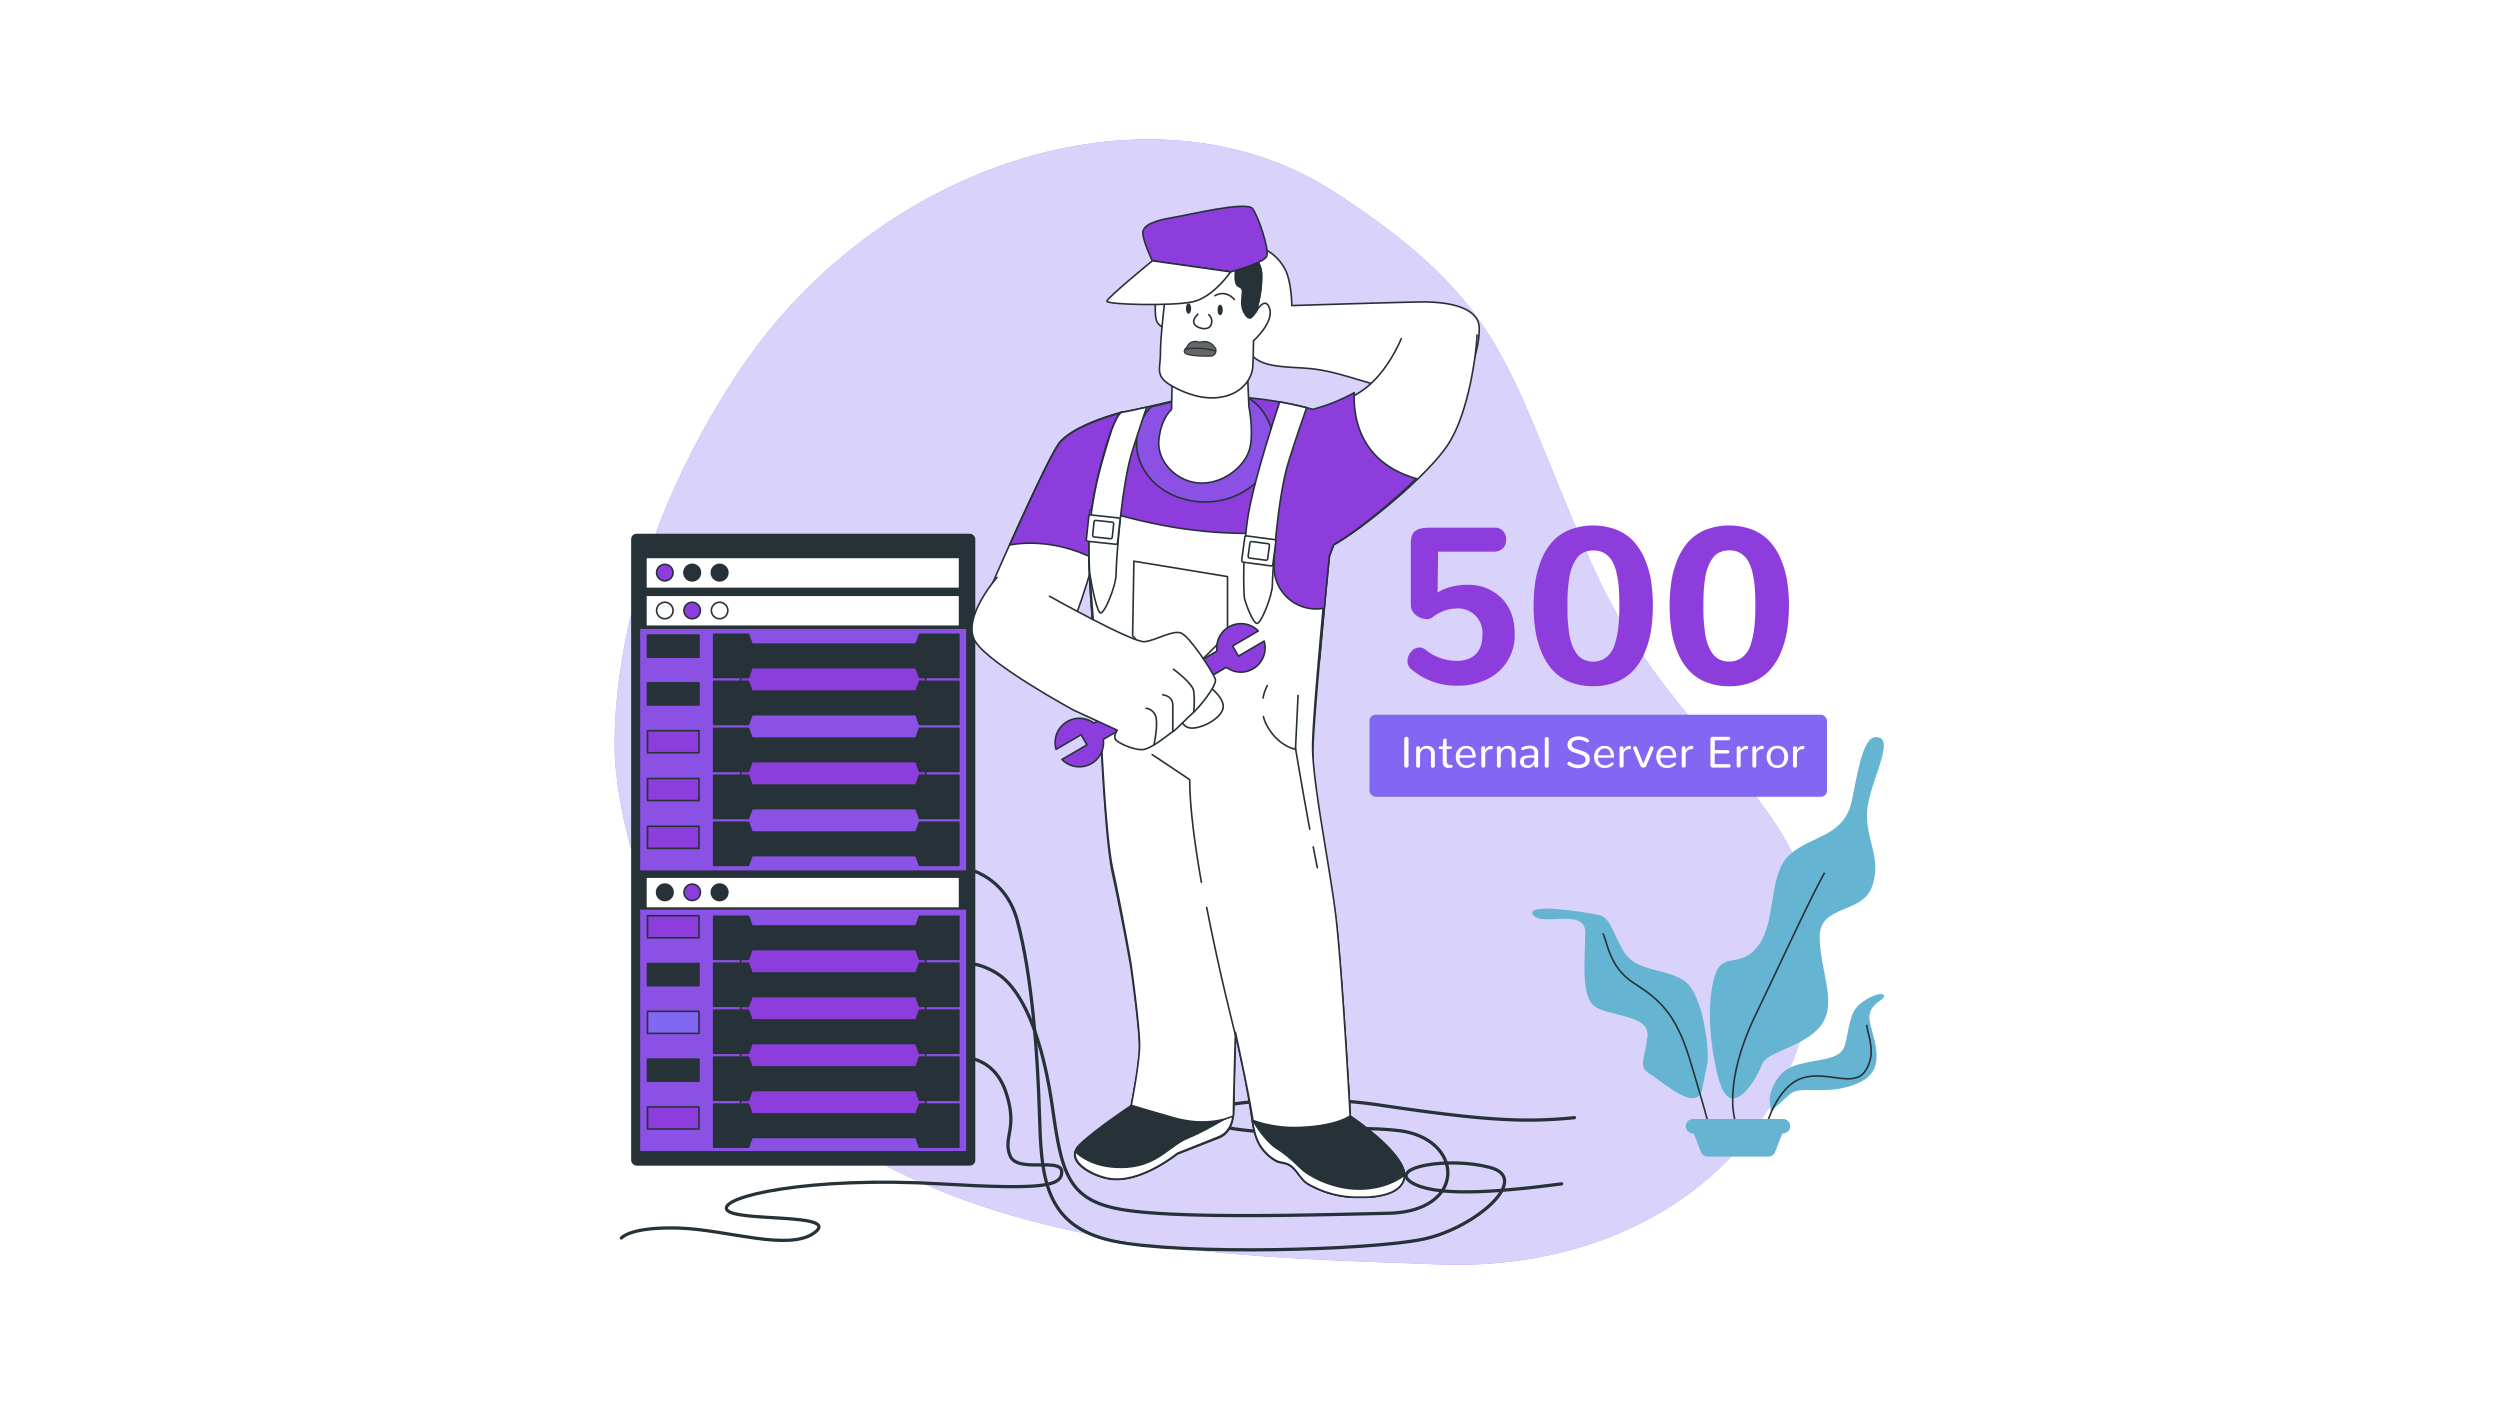 <svg xmlns="http://www.w3.org/2000/svg" xmlns:xlink="http://www.w3.org/1999/xlink" width="1920" height="1080" viewBox="0 0 1920 1080">
  <defs>
    <style>
      .cls-1 {
        clip-path: url(#clip-_500);
      }

      .cls-13, .cls-2 {
        fill: #8167f2;
      }

      .cls-12, .cls-3, .cls-6 {
        fill: #fff;
      }

      .cls-3 {
        opacity: 0.7;
      }

      .cls-4 {
        fill: #64b4d2;
      }

      .cls-15, .cls-18, .cls-5, .cls-8 {
        fill: none;
      }

      .cls-11, .cls-12, .cls-13, .cls-14, .cls-15, .cls-17, .cls-18, .cls-5, .cls-8, .cls-9 {
        stroke: #263238;
      }

      .cls-5 {
        stroke-miterlimit: 10;
      }

      .cls-11, .cls-12, .cls-13, .cls-14, .cls-15, .cls-5, .cls-9 {
        stroke-width: 1.257px;
      }

      .cls-11, .cls-7 {
        fill: #8d3ddc;
      }

      .cls-11, .cls-12, .cls-13, .cls-14, .cls-15, .cls-17, .cls-18, .cls-8, .cls-9 {
        stroke-linecap: round;
        stroke-linejoin: round;
      }

      .cls-8 {
        stroke-width: 2.513px;
      }

      .cls-16, .cls-9 {
        fill: #263238;
      }

      .cls-10, .cls-14 {
        fill: #8a51e4;
      }

      .cls-17 {
        fill: #666;
        stroke-width: 0.923px;
      }

      .cls-18 {
        stroke-width: 1.073px;
      }
    </style>
    <clipPath id="clip-_500">
      <rect width="1920" height="1080"/>
    </clipPath>
  </defs>
  <g id="_500" data-name="500" class="cls-1">
    <rect class="cls-6" width="1920" height="1080"/>
    <g id="_500_Internal_Server_Error-bro" data-name="500 Internal Server Error-bro" transform="translate(433.331 55.289)">
      <g id="background-simple--inject-2" transform="translate(38.669 51.711)">
        <path id="Path_2317" data-name="Path 2317" class="cls-2" d="M39.159,530.315s8.063,165.359,147.6,271.482S517.241,910,671.883,915.79s271.848-85.572,287.531-218.742S856.43,528.564,789.886,379.5s-61.56-198.812-198.7-287.554S243.2,66.673,134.656,229.127,39.159,530.315,39.159,530.315Z" transform="translate(-38.669 -51.711)"/>
        <path id="Path_2318" data-name="Path 2318" class="cls-3" d="M39.159,530.315s8.063,165.359,147.6,271.482S517.241,910,671.883,915.79s271.848-85.572,287.531-218.742S856.43,528.564,789.886,379.5s-61.56-198.812-198.7-287.554S243.2,66.673,134.656,229.127,39.159,530.315,39.159,530.315Z" transform="translate(-38.669 -51.711)"/>
      </g>
      <g id="Plants--inject-2" transform="translate(743.504 510.786)">
        <path id="Path_2319" data-name="Path 2319" class="cls-4" d="M422.973,512.053s-7.641-32.472-1.91-61.147,19.1-9.551,34.4-28.674,7.641-55.416,24.832-70.72,42.045-13.371,47.776-42.045,9.573-51.686,21.034-47.776-9.551,38.2-9.551,59.259,11.461,34.382,3.82,55.416-40.135,13.371-40.135,38.2,13.371,49.686,1.91,66.9-42.045,21.011-45.866,30.562S445.8,538.8,436.344,538.8,422.973,512.053,422.973,512.053Z" transform="translate(-282.568 -261.257)"/>
        <path id="Path_2320" data-name="Path 2320" class="cls-4" d="M492.521,439.248c1.91-5.73-1.91-55.416-19.1-64.967s-36.315-5.73-45.866-22.944-9.573-24.832-19.124-26.742-55.416-9.573-49.686,0,40.135-5.753,40.135,13.371-3.82,49.686,7.641,57.327,42.045,5.73,40.135,22.944-7.641,22.922,1.91,28.674,36.315,30.562,40.135,11.461Z" transform="translate(-358.25 -188.137)"/>
        <path id="Path_2321" data-name="Path 2321" class="cls-5" d="M428.321,496.748s-8.989-27.843,15.573-79.035S486.187,327.578,497.31,307.6" transform="translate(-272.859 -203.457)"/>
        <path id="Path_2322" data-name="Path 2322" class="cls-5" d="M463.6,475.293s-3.326-13.371-14.472-50.09-24.472-46.742-43.394-58.989-20.023-32.27-23.371-37.843" transform="translate(-328.18 -177.552)"/>
        <path id="Path_2323" data-name="Path 2323" class="cls-4" d="M439.31,429.426s2.247-20.023,20.045-25.6S493.85,400.5,497.2,388.257s3.326-24.495,11.124-31.169,17.8-10.023,18.922-6.742-11.236,5.573-11.236,16.7,16.7,38.944-7.775,50.068-44.517,1.124-53.416,8.989-14.472,13.348-14.472,13.348Z" transform="translate(-257.151 -151.73)"/>
        <path id="Path_2324" data-name="Path 2324" class="cls-5" d="M438.32,436.367s7.8-28.944,26.719-35.618,39.978,7.8,48.967-5.573,2.247-26.7,1.1-35.6" transform="translate(-258.386 -138.626)"/>
        <path id="Path_2325" data-name="Path 2325" class="cls-4" d="M485.273,391.77h-68.99a5.551,5.551,0,0,0-5.573,5.551h0a5.573,5.573,0,0,0,5.573,5.573h.562l5.371,14.09a5.776,5.776,0,0,0,5.393,3.708h46.36a5.8,5.8,0,0,0,5.393-3.708l5.371-14.09h.539a5.573,5.573,0,0,0,5.573-5.573h0a5.551,5.551,0,0,0-5.573-5.551Z" transform="translate(-292.822 -98.478)"/>
      </g>
      <g id="Text--inject-2" transform="translate(618.446 348.265)">
        <rect id="Rectangle_829" data-name="Rectangle 829" class="cls-2" width="351.352" height="63.012" rx="4.73" transform="translate(0 145.364)"/>
        <path id="Path_2326" data-name="Path 2326" class="cls-6" d="M314.934,281.482a1.438,1.438,0,0,1-.472-1.169V259.886a1.46,1.46,0,0,1,.494-1.169,1.753,1.753,0,0,1,1.191-.427,1.709,1.709,0,0,1,1.169.427,1.483,1.483,0,0,1,.472,1.169v20.45a1.461,1.461,0,0,1-.494,1.191,1.775,1.775,0,0,1-1.191.4A1.708,1.708,0,0,1,314.934,281.482Z" transform="translate(-287.81 -95.96)"/>
        <path id="Path_2327" data-name="Path 2327" class="cls-6" d="M318.99,277.7a1.281,1.281,0,0,1-.449-1.034V263.047a1.3,1.3,0,0,1,.45-1.034,1.618,1.618,0,0,1,1.056-.36,1.551,1.551,0,0,1,1.056.36,1.191,1.191,0,0,1,.449.989v1.438a4.652,4.652,0,0,1,2.045-2.247,6.743,6.743,0,0,1,3.348-.809,5.933,5.933,0,0,1,4.337,1.6,6.45,6.45,0,0,1,1.618,4.809v8.989a1.258,1.258,0,0,1-.427,1.034,1.64,1.64,0,0,1-2.112,0,1.259,1.259,0,0,1-.427-1.034v-8.989a4.765,4.765,0,0,0-.989-3.236,3.483,3.483,0,0,0-2.764-1.1,4.292,4.292,0,0,0-3.214,1.348,5.415,5.415,0,0,0-1.416,3.685v8.27a1.258,1.258,0,0,1-.472,1.034,1.6,1.6,0,0,1-1.056.382A1.506,1.506,0,0,1,318.99,277.7Z" transform="translate(-282.72 -92.11)"/>
        <path id="Path_2328" data-name="Path 2328" class="cls-6" d="M330.49,280.16a5.506,5.506,0,0,1-1.124-3.8v-9.528h-2.023a1.3,1.3,0,0,1-.831-.247.989.989,0,0,1-.292-.719.876.876,0,0,1,.292-.7,1.034,1.034,0,0,1,.831-.292h2.023l.4-4.7a1.281,1.281,0,0,1,.472-.9,1.46,1.46,0,0,1,.966-.382,1.079,1.079,0,0,1,1.146,1.191v4.787h3.056a1.1,1.1,0,0,1,.809.292.989.989,0,0,1,.292.719c0,.629-.382.944-1.1.944h-2.944v8.989a4.765,4.765,0,0,0,.494,2.45,1.685,1.685,0,0,0,1.528.741h1.3a1.034,1.034,0,0,1,.854.36,1.258,1.258,0,0,1,.135,1.483.966.966,0,0,1-.539.359,2.876,2.876,0,0,1-.764.157h-1.933A3.91,3.91,0,0,1,330.49,280.16Z" transform="translate(-273.141 -95.201)"/>
        <path id="Path_2329" data-name="Path 2329" class="cls-6" d="M336.1,277.358a7.213,7.213,0,0,1-2.921-2.989,8.989,8.989,0,0,1-1.1-4.494,9.6,9.6,0,0,1,.922-4.2,7.438,7.438,0,0,1,2.742-3.1,7.8,7.8,0,0,1,4.292-1.191,8.47,8.47,0,0,1,3.393.652,5.753,5.753,0,0,1,2.247,1.775,8.448,8.448,0,0,1,1.281,2.539,11.753,11.753,0,0,1,.494,3.056,1.145,1.145,0,0,1-.27.786.967.967,0,0,1-.809.315H335.025a5.888,5.888,0,0,0,1.528,4.315,5.281,5.281,0,0,0,3.82,1.506,6.293,6.293,0,0,0,2.652-.539,11.073,11.073,0,0,0,2.247-1.438.989.989,0,0,1,.629-.225.876.876,0,0,1,.674.315,1.012,1.012,0,0,1,.27.719,1.326,1.326,0,0,1-.449.944,9.236,9.236,0,0,1-6.337,2.247A8.652,8.652,0,0,1,336.1,277.358Zm8.787-8.742a6.741,6.741,0,0,0-1.3-3.8,4.022,4.022,0,0,0-3.393-1.461,4.494,4.494,0,0,0-2.09.449A4.338,4.338,0,0,0,336.553,265a6.45,6.45,0,0,0-.966,1.663,6.877,6.877,0,0,0-.427,1.955Z" transform="translate(-265.833 -92.107)"/>
        <path id="Path_2330" data-name="Path 2330" class="cls-6" d="M341.238,277.706a1.326,1.326,0,0,1-.427-1.034V263.031a1.281,1.281,0,0,1,.45-1.034,1.685,1.685,0,0,1,1.056-.337,1.641,1.641,0,0,1,1.056.337,1.259,1.259,0,0,1,.449.989v2.023a4.921,4.921,0,0,1,1.663-2.584,4.494,4.494,0,0,1,2.989-1.034,1.011,1.011,0,0,1,.854.4,1.416,1.416,0,0,1,.292.921,1.393,1.393,0,0,1-.27.854,1.056,1.056,0,0,1-.809.36,4.922,4.922,0,0,0-3.483,1.146,4.09,4.09,0,0,0-1.214,3.1v8.517a1.236,1.236,0,0,1-.472,1.034,1.73,1.73,0,0,1-2.112,0Z" transform="translate(-254.945 -92.095)"/>
        <path id="Path_2331" data-name="Path 2331" class="cls-6" d="M346.569,277.7a1.259,1.259,0,0,1-.427-1.034V263.047a1.236,1.236,0,0,1,.449-1.034,1.73,1.73,0,0,1,2.112,0,1.169,1.169,0,0,1,.427.989v1.438a4.7,4.7,0,0,1,2.068-2.247,6.743,6.743,0,0,1,3.326-.809,5.978,5.978,0,0,1,4.36,1.6,6.45,6.45,0,0,1,1.618,4.809v8.989a1.281,1.281,0,0,1-.45,1.034,1.551,1.551,0,0,1-1.034.382,1.6,1.6,0,0,1-1.056-.382,1.281,1.281,0,0,1-.449-1.034v-8.989a4.764,4.764,0,0,0-.966-3.236,3.551,3.551,0,0,0-2.786-1.1,4.337,4.337,0,0,0-3.214,1.348,5.641,5.641,0,0,0-1.416,3.685v8.27a1.3,1.3,0,0,1-.449,1.034,1.663,1.663,0,0,1-1.079.382,1.551,1.551,0,0,1-1.034-.472Z" transform="translate(-248.298 -92.11)"/>
        <path id="Path_2332" data-name="Path 2332" class="cls-6" d="M355.691,277.2a4.18,4.18,0,0,1-1.618-3.528,6.248,6.248,0,0,1,.2-1.663,4.156,4.156,0,0,1,.562-1.236,2.877,2.877,0,0,1,1.011-.921,7.677,7.677,0,0,1,1.461-.607,12.29,12.29,0,0,1,2.022-.36c.809,0,1.663-.135,2.517-.18h3.146v-1.8a3.348,3.348,0,0,0-.944-2.629,3.8,3.8,0,0,0-2.629-.831,10.29,10.29,0,0,0-2.022.2,11.384,11.384,0,0,0-1.6.449c-.382.135-.854.337-1.416.584a.764.764,0,0,1-.4,0,.921.921,0,0,1-.742-.36,1.213,1.213,0,0,1-.315-.787.832.832,0,0,1,.472-.764,12.158,12.158,0,0,1,6.09-1.438,7.191,7.191,0,0,1,4.742,1.416,5.258,5.258,0,0,1,1.73,4.337v9.641a1.214,1.214,0,0,1-.472,1.011,1.6,1.6,0,0,1-1.034.382,1.64,1.64,0,0,1-1.034-.359,1.326,1.326,0,0,1-.427-1.011V275.18a5.236,5.236,0,0,1-5.079,3.214,6.741,6.741,0,0,1-4.225-1.191Zm7.865-2.247a5.685,5.685,0,0,0,1.438-4v-.494h-3.348a16.085,16.085,0,0,0-2.247.27,3.528,3.528,0,0,0-1.483.562,2.248,2.248,0,0,0-.742.9,3.4,3.4,0,0,0-.225,1.348,2.7,2.7,0,0,0,.876,2.247,4.022,4.022,0,0,0,2.449.7,4.494,4.494,0,0,0,3.281-1.6Z" transform="translate(-238.409 -92.176)"/>
        <path id="Path_2333" data-name="Path 2333" class="cls-6" d="M362.929,281.487a1.415,1.415,0,0,1-.427-1.124v-20.54a1.416,1.416,0,0,1,.449-1.1,1.551,1.551,0,0,1,1.079-.382,1.483,1.483,0,0,1,1.034.382,1.415,1.415,0,0,1,.427,1.1v20.629a1.415,1.415,0,0,1-.449,1.1,1.573,1.573,0,0,1-1.079.4A1.55,1.55,0,0,1,362.929,281.487Z" transform="translate(-227.894 -95.898)"/>
        <path id="Path_2334" data-name="Path 2334" class="cls-6" d="M370.413,279.624a.607.607,0,0,1-.2-.494,1.663,1.663,0,0,1,.517-1.079,1.371,1.371,0,0,1,1.011-.562.742.742,0,0,1,.427.135,10.4,10.4,0,0,0,6.517,2.247,7.19,7.19,0,0,0,3.933-.966,3.056,3.056,0,0,0,1.528-2.786,4.112,4.112,0,0,0-.225-1.483,2.247,2.247,0,0,0-.7-1.079,4.626,4.626,0,0,0-1.168-.786c-.45-.2-1.034-.427-1.73-.674l-4.742-1.6a9.707,9.707,0,0,1-3.933-2.247,5.214,5.214,0,0,1-1.281-3.73,5.371,5.371,0,0,1,1.124-3.393,6.92,6.92,0,0,1,3.011-2.247,11.572,11.572,0,0,1,4.27-.742,12.853,12.853,0,0,1,4.494.764,9.55,9.55,0,0,1,3.259,1.753,1.079,1.079,0,0,1,.382.831,1.348,1.348,0,0,1-.382.921,1.169,1.169,0,0,1-.921.427,1.258,1.258,0,0,1-.719-.247,14.165,14.165,0,0,0-2.539-1.214,9.73,9.73,0,0,0-3.258-.539,7.551,7.551,0,0,0-3.978.9,2.9,2.9,0,0,0-1.483,2.629,2.81,2.81,0,0,0,.764,2.067,6.316,6.316,0,0,0,2.449,1.326l4.764,1.551a15.456,15.456,0,0,1,2.449.966,7.958,7.958,0,0,1,1.82,1.258,4.5,4.5,0,0,1,1.214,1.753,6.406,6.406,0,0,1,.4,2.359,5.978,5.978,0,0,1-2.382,5.056,10.608,10.608,0,0,1-6.495,1.8,11.393,11.393,0,0,1-8.2-2.876Z" transform="translate(-218.277 -96.148)"/>
        <path id="Path_2335" data-name="Path 2335" class="cls-6" d="M383.361,277.359a7.348,7.348,0,0,1-2.921-2.989,9.3,9.3,0,0,1-1.079-4.494,9.6,9.6,0,0,1,.9-4.2,7.348,7.348,0,0,1,2.764-3.1,7.708,7.708,0,0,1,4.27-1.191,8.314,8.314,0,0,1,3.393.652,5.617,5.617,0,0,1,2.247,1.775,8,8,0,0,1,1.3,2.539,11.774,11.774,0,0,1,.472,3.056,1.146,1.146,0,0,1-.27.786.922.922,0,0,1-.786.315H382.372a5.8,5.8,0,0,0,1.528,4.315,5.258,5.258,0,0,0,3.82,1.506,6.179,6.179,0,0,0,2.629-.539,11.79,11.79,0,0,0,2.382-1.438.989.989,0,0,1,.629-.225.944.944,0,0,1,.674.315,1.012,1.012,0,0,1,.27.719,1.281,1.281,0,0,1-.472.944,9.146,9.146,0,0,1-6.315,2.247,8.7,8.7,0,0,1-4.157-.989Zm8.809-8.742a6.854,6.854,0,0,0-1.3-3.8,4.068,4.068,0,0,0-3.393-1.461,4.63,4.63,0,0,0-2.112.449A4.339,4.339,0,0,0,383.81,265a5.8,5.8,0,0,0-.944,1.663,6.9,6.9,0,0,0-.449,1.955Z" transform="translate(-206.864 -92.107)"/>
        <path id="Path_2336" data-name="Path 2336" class="cls-6" d="M388.5,277.706a1.259,1.259,0,0,1-.427-1.034V263.032a1.213,1.213,0,0,1,.449-1.034,1.82,1.82,0,0,1,2.112,0,1.236,1.236,0,0,1,.427.989v2.023a5.079,5.079,0,0,1,1.663-2.584,4.494,4.494,0,0,1,3.011-1.034.966.966,0,0,1,.831.4,1.438,1.438,0,0,1,.315.921,1.281,1.281,0,0,1-.292.854.989.989,0,0,1-.809.36,4.9,4.9,0,0,0-3.371,1.079,4.023,4.023,0,0,0-1.236,3.1v8.517a1.281,1.281,0,0,1-.449,1.034,1.64,1.64,0,0,1-1.079.36,1.528,1.528,0,0,1-1.146-.315Z" transform="translate(-196.002 -92.095)"/>
        <path id="Path_2337" data-name="Path 2337" class="cls-6" d="M398.959,277.445a4.9,4.9,0,0,1-1.056-1.73l-5.169-12.36a1.01,1.01,0,0,1,0-.449,1.259,1.259,0,0,1,.472-.989,1.461,1.461,0,0,1,1.034-.427,1.281,1.281,0,0,1,1.236.944l5.056,12.449,5.056-12.45a1.258,1.258,0,0,1,1.213-.944,1.505,1.505,0,0,1,1.056.427,1.258,1.258,0,0,1,.472.989,1.01,1.01,0,0,1,0,.449l-5.169,12.36a4.9,4.9,0,0,1-1.056,1.73,2.382,2.382,0,0,1-2.966,0Z" transform="translate(-190.215 -91.969)"/>
        <path id="Path_2338" data-name="Path 2338" class="cls-6" d="M404.611,277.359a7.213,7.213,0,0,1-2.921-2.989,9.3,9.3,0,0,1-1.079-4.494,9.6,9.6,0,0,1,.9-4.2,7.439,7.439,0,0,1,2.742-3.1,7.8,7.8,0,0,1,4.292-1.191,8.314,8.314,0,0,1,3.393.652,5.617,5.617,0,0,1,2.247,1.775,8,8,0,0,1,1.3,2.539,12.81,12.81,0,0,1,.472,3.056,1.146,1.146,0,0,1-.27.786.944.944,0,0,1-.787.315H403.734a5.865,5.865,0,0,0,1.506,4.315,5.326,5.326,0,0,0,3.82,1.506,6.292,6.292,0,0,0,2.652-.539,11.791,11.791,0,0,0,2.382-1.438.943.943,0,0,1,.629-.225.854.854,0,0,1,.652.315,1.034,1.034,0,0,1,.292.719,1.281,1.281,0,0,1-.472.944,9.19,9.19,0,0,1-6.315,2.247A8.7,8.7,0,0,1,404.611,277.359Zm8.809-8.742a6.742,6.742,0,0,0-1.326-3.8,4,4,0,0,0-3.393-1.461,4.5,4.5,0,0,0-2.09.449A4.338,4.338,0,0,0,405.06,265a6.45,6.45,0,0,0-.966,1.663,6.878,6.878,0,0,0-.427,1.955Z" transform="translate(-180.361 -92.107)"/>
        <path id="Path_2339" data-name="Path 2339" class="cls-6" d="M409.749,277.706a1.259,1.259,0,0,1-.427-1.034V263.032a1.214,1.214,0,0,1,.449-1.034,1.686,1.686,0,0,1,1.056-.337,1.641,1.641,0,0,1,1.034.337,1.258,1.258,0,0,1,.449.989v2.023a4.921,4.921,0,0,1,1.663-2.584,4.494,4.494,0,0,1,3.011-1.034.966.966,0,0,1,.831.4,1.438,1.438,0,0,1,.315.921,1.393,1.393,0,0,1-.292.854.989.989,0,0,1-.809.359,4.876,4.876,0,0,0-3.461,1.146,4.023,4.023,0,0,0-1.236,3.1v8.517a1.281,1.281,0,0,1-.45,1.034,1.685,1.685,0,0,1-1.079.36,1.529,1.529,0,0,1-1.056-.382Z" transform="translate(-169.499 -92.095)"/>
        <path id="Path_2340" data-name="Path 2340" class="cls-6" d="M419.637,281.45a1.505,1.505,0,0,1-.517-1.124V259.9a1.551,1.551,0,0,1,.472-1.124,1.416,1.416,0,0,1,1.1-.494h12.27a1.236,1.236,0,0,1,.966.382,1.3,1.3,0,0,1,.36.944,1.348,1.348,0,0,1-.36.944,1.236,1.236,0,0,1-.966.382H422.468v7.528h9.865a1.281,1.281,0,0,1,.989.382,1.371,1.371,0,0,1,.337.921,1.416,1.416,0,0,1-.337.921,1.348,1.348,0,0,1-.989.382H422.4v8.18h10.921a1.168,1.168,0,0,1,.966.4,1.416,1.416,0,0,1,0,1.888,1.236,1.236,0,0,1-.966.382H420.716a1.573,1.573,0,0,1-1.079-.472Z" transform="translate(-157.274 -95.974)"/>
        <path id="Path_2341" data-name="Path 2341" class="cls-6" d="M428.519,277.706a1.259,1.259,0,0,1-.427-1.034V263.031a1.281,1.281,0,0,1,.45-1.034,1.82,1.82,0,0,1,2.112,0,1.236,1.236,0,0,1,.427.989v2.023a4.921,4.921,0,0,1,1.663-2.584,4.494,4.494,0,0,1,2.989-1.034.966.966,0,0,1,.831.4,1.326,1.326,0,0,1,.315.921,1.393,1.393,0,0,1-.27.854,1.056,1.056,0,0,1-.832.359,4.9,4.9,0,0,0-3.393,1.079,4.112,4.112,0,0,0-1.236,3.1v8.517a1.214,1.214,0,0,1-.449,1.034,1.6,1.6,0,0,1-1.056.36,1.55,1.55,0,0,1-1.124-.315Z" transform="translate(-146.089 -92.095)"/>
        <path id="Path_2342" data-name="Path 2342" class="cls-6" d="M433.879,277.706a1.258,1.258,0,0,1-.427-1.034V263.031A1.281,1.281,0,0,1,433.9,262a1.82,1.82,0,0,1,2.112,0,1.236,1.236,0,0,1,.427.989v2.023a4.922,4.922,0,0,1,1.663-2.584,4.494,4.494,0,0,1,2.989-1.034.966.966,0,0,1,.831.4,1.326,1.326,0,0,1,.315.921,1.393,1.393,0,0,1-.27.854,1.057,1.057,0,0,1-.832.36,4.9,4.9,0,0,0-3.461,1.146,4.113,4.113,0,0,0-1.236,3.1v8.517a1.213,1.213,0,0,1-.449,1.034,1.6,1.6,0,0,1-1.056.359A1.55,1.55,0,0,1,433.879,277.706Z" transform="translate(-139.403 -92.095)"/>
        <path id="Path_2343" data-name="Path 2343" class="cls-6" d="M440.523,276.006a9.551,9.551,0,0,1,0-12.247,7.933,7.933,0,0,1,6.045-2.4,8.023,8.023,0,0,1,6.067,2.382,9.573,9.573,0,0,1,0,12.27,8.832,8.832,0,0,1-12.113,0Zm9.978-1.371a8.706,8.706,0,0,0-.022-9.483,5.236,5.236,0,0,0-7.8,0,8.7,8.7,0,0,0,0,9.483,4.7,4.7,0,0,0,3.933,1.663,4.832,4.832,0,0,0,3.888-1.663Z" transform="translate(-133.351 -92.148)"/>
        <path id="Path_2344" data-name="Path 2344" class="cls-6" d="M447.769,277.706a1.259,1.259,0,0,1-.427-1.034V263.032a1.214,1.214,0,0,1,.449-1.034,1.685,1.685,0,0,1,1.056-.337,1.641,1.641,0,0,1,1.034.337,1.258,1.258,0,0,1,.45.989v2.023a4.921,4.921,0,0,1,1.663-2.584A4.5,4.5,0,0,1,455,261.391a.966.966,0,0,1,.831.4,1.438,1.438,0,0,1,.315.921,1.392,1.392,0,0,1-.292.854.989.989,0,0,1-.809.359,4.876,4.876,0,0,0-3.461,1.146,4.022,4.022,0,0,0-1.236,3.1v8.517a1.281,1.281,0,0,1-.45,1.034,1.685,1.685,0,0,1-1.078.36,1.529,1.529,0,0,1-1.056-.382Z" transform="translate(-122.08 -92.095)"/>
        <path id="Path_2345" data-name="Path 2345" class="cls-7" d="M318.322,295.39a8,8,0,0,1-2.742-6.18,10.719,10.719,0,0,1,2.854-7.146,8.36,8.36,0,0,1,6.4-3.258,6.36,6.36,0,0,1,2.247.427,7.639,7.639,0,0,1,2.247,1.236,37.956,37.956,0,0,0,23.753,8.652c6.427,0,11.393-1.685,14.854-5.079s5.191-8.36,5.191-14.966a18.742,18.742,0,0,0-19.551-20.225,30.652,30.652,0,0,0-18.652,6.742,6.742,6.742,0,0,1-4.494,1.416,13.483,13.483,0,0,1-8.427-3.056,9.956,9.956,0,0,1-3.865-8.247V198.94q0-7.011,3.371-9.573t11.236-2.562h49.663a8.7,8.7,0,0,1,6.495,2.494,9.191,9.191,0,0,1,2.427,6.742,8.831,8.831,0,0,1-2.562,6.742,10,10,0,0,1-7.079,2.449H339.109l-.427,31.461,2.494-1.483a33.168,33.168,0,0,1,8.157-3.011,47.688,47.688,0,0,1,12.045-1.483,35.731,35.731,0,0,1,26.36,10.135q10.18,10.157,10.2,27.821a37.259,37.259,0,0,1-21.708,34.809,52.181,52.181,0,0,1-22.472,4.7A53.259,53.259,0,0,1,318.322,295.39Z" transform="translate(-286.412 -185.128)"/>
        <path id="Path_2346" data-name="Path 2346" class="cls-7" d="M386.534,306.291a36.18,36.18,0,0,1-13.124-8.989,47.194,47.194,0,0,1-8.539-13.663,72.655,72.655,0,0,1-4.787-16.854,122.282,122.282,0,0,1-1.393-19.191,118.7,118.7,0,0,1,1.393-18.9,74.157,74.157,0,0,1,4.742-16.742,46.248,46.248,0,0,1,8.472-13.618,36.339,36.339,0,0,1,13.1-8.989,50.765,50.765,0,0,1,35.956,0,36.54,36.54,0,0,1,13.034,8.831,47.187,47.187,0,0,1,8.584,13.483,72.269,72.269,0,0,1,4.876,16.787,128.855,128.855,0,0,1,0,38.2,70.985,70.985,0,0,1-4.787,16.877,47.191,47.191,0,0,1-8.539,13.641,37.012,37.012,0,0,1-13.056,8.989,45.98,45.98,0,0,1-17.978,3.326A46.587,46.587,0,0,1,386.534,306.291Zm28.248-19.236a19.214,19.214,0,0,0,6.157-9.528,67.24,67.24,0,0,0,2.809-13.281,154.236,154.236,0,0,0,.787-16.674q0-7.573-.427-13.326a77.491,77.491,0,0,0-1.685-11.461,33.551,33.551,0,0,0-3.416-9.416,17.168,17.168,0,0,0-5.686-5.865,15.955,15.955,0,0,0-8.674-2.247,17.484,17.484,0,0,0-7.416,1.483,13.484,13.484,0,0,0-5.371,4.495,29.081,29.081,0,0,0-3.6,6.607,40.773,40.773,0,0,0-2.247,8.7c-.517,3.371-.876,6.742-1.079,10s-.27,7.034-.27,11.236,0,7.933.27,11.236.562,6.742,1.079,10.068a41.683,41.683,0,0,0,2.247,8.787,28.941,28.941,0,0,0,3.6,6.742,14.09,14.09,0,0,0,5.371,4.494,17.147,17.147,0,0,0,7.416,1.528,16.044,16.044,0,0,0,10.135-3.573Z" transform="translate(-232.645 -186.051)"/>
        <path id="Path_2347" data-name="Path 2347" class="cls-7" d="M433.014,306.294A36.18,36.18,0,0,1,419.89,297.3a47.71,47.71,0,0,1-8.539-13.663,72.652,72.652,0,0,1-4.787-16.854,125.051,125.051,0,0,1-1.393-19.191,121.358,121.358,0,0,1,1.393-18.9,74.161,74.161,0,0,1,4.742-16.742,46.72,46.72,0,0,1,8.472-13.618,36.427,36.427,0,0,1,13.124-8.989,50.7,50.7,0,0,1,35.955,0,36.54,36.54,0,0,1,13.034,8.832,46.765,46.765,0,0,1,8.584,13.483,71.2,71.2,0,0,1,4.876,16.787A118.473,118.473,0,0,1,496.79,247.6a124.271,124.271,0,0,1-1.393,19.1,73.147,73.147,0,0,1-4.787,16.877,47.6,47.6,0,0,1-8.539,13.641,36.9,36.9,0,0,1-13.079,8.989,45.977,45.977,0,0,1-17.978,3.326,46.677,46.677,0,0,1-18-3.236Zm28.27-19.236a19.348,19.348,0,0,0,6.135-9.528,67.236,67.236,0,0,0,2.809-13.281,154.251,154.251,0,0,0,.787-16.674q0-7.573-.427-13.326a77.475,77.475,0,0,0-1.685-11.461,33.551,33.551,0,0,0-3.416-9.416,16.967,16.967,0,0,0-5.775-5.933,15.888,15.888,0,0,0-8.674-2.247,17.551,17.551,0,0,0-7.416,1.483,13.484,13.484,0,0,0-5.371,4.494,29.035,29.035,0,0,0-3.573,6.607,42.09,42.09,0,0,0-2.247,8.7c-.517,3.371-.876,6.742-1.056,10s-.292,7.034-.292,11.236,0,7.933.292,11.236.539,6.742,1.056,10.068a43.036,43.036,0,0,0,2.247,8.787,28.9,28.9,0,0,0,3.573,6.742,14.09,14.09,0,0,0,5.371,4.494,17.215,17.215,0,0,0,7.416,1.528A16.158,16.158,0,0,0,461.284,287.057Z" transform="translate(-174.674 -186.054)"/>
      </g>
      <g id="Server--inject-2" transform="translate(43.908 355.241)">
        <path id="Path_2348" data-name="Path 2348" class="cls-8" d="M153,338.867a53.551,53.551,0,0,1,39.731,9.888c18.36,14.112,32.315,50,39.529,100.248S243.5,520.914,285.9,528.06s144.024,4.247,204.721,2.831S548.51,473,497.7,467.362s-86,7.91-139.013-3.82,47.192-27.259,123.462-15.955,110.114,14.112,151.08,9.888" transform="translate(98.688 -9.649)"/>
        <path id="Path_2349" data-name="Path 2349" class="cls-8" d="M153,305.1s41.147.315,52.428,42.7,15.528,101.664,16.944,148.316,2.831,86.136,56.473,97.417,199.081,7.056,238.609-1.416,83.3-46.585,50.832-55.057-77.664,0-60.675,11.236,62.135,8.472,115.777,1.416" transform="translate(98.688 -51.03)"/>
        <path id="Path_2350" data-name="Path 2350" class="cls-8" d="M301.138,370.713s25.146-2.247,34.967,26.225-2.247,34.967,3.281,49.169,39.956.944,39.8,12.719c-.157,10.742-13.775,13.775-92.248,9.146-102.608-6.045-170.5,9.843-165.036,19.686s87.439,2.247,67.754,17.483-67.754-2.247-104.923-3.281S41,509.5,41,509.5" transform="translate(-41 30.752)"/>
        <rect id="Rectangle_830" data-name="Rectangle 830" class="cls-9" width="263.059" height="484.05" rx="3.56" transform="translate(8.112)"/>
        <rect id="Rectangle_831" data-name="Rectangle 831" class="cls-10" width="250.362" height="185.418" transform="translate(14.405 72.518)"/>
        <rect id="Rectangle_832" data-name="Rectangle 832" class="cls-10" width="250.362" height="185.418" transform="translate(14.405 288.071)"/>
        <rect id="Rectangle_833" data-name="Rectangle 833" class="cls-11" width="142.136" height="144.945" transform="translate(91.574 310.655)"/>
        <rect id="Rectangle_834" data-name="Rectangle 834" class="cls-11" width="142.136" height="35.776" transform="translate(91.574 93.237)"/>
        <rect id="Rectangle_835" data-name="Rectangle 835" class="cls-11" width="142.136" height="35.776" transform="translate(91.574 161.934)"/>
        <path id="Path_2351" data-name="Path 2351" class="cls-9" d="M230.609,226.16l-2.742,7.528H101.956l-2.742-7.528H72.54v33.079H99.214l2.742-7.528H227.868l2.742,7.528h30.2V226.16Z" transform="translate(-1.663 -149.485)"/>
        <path id="Path_2352" data-name="Path 2352" class="cls-9" d="M230.609,242.22l-2.742,7.506H101.956l-2.742-7.506H72.54v33.057H99.214l2.742-7.506H227.868l2.742,7.506h30.2V242.22Z" transform="translate(-1.663 -129.455)"/>
        <path id="Path_2353" data-name="Path 2353" class="cls-9" d="M230.609,258.27l-2.742,7.528H101.956l-2.742-7.528H72.54v33.079H99.214l2.742-7.528H227.868l2.742,7.528h30.2V258.27Z" transform="translate(-1.663 -109.437)"/>
        <path id="Path_2354" data-name="Path 2354" class="cls-9" d="M230.609,274.32l-2.742,7.528H101.956l-2.742-7.528H72.54V307.4H99.214l2.742-7.506H227.868l2.742,7.506h30.2V274.32Z" transform="translate(-1.663 -89.419)"/>
        <path id="Path_2355" data-name="Path 2355" class="cls-9" d="M230.609,290.38l-2.742,7.506H101.956l-2.742-7.506H72.54v33.079H99.214l2.742-7.528H227.868l2.742,7.528h30.2V290.38Z" transform="translate(-1.663 -69.389)"/>
        <path id="Path_2356" data-name="Path 2356" class="cls-9" d="M230.609,322.49,227.868,330H101.956l-2.742-7.506H72.54v33.057H99.214l2.742-7.506H227.868l2.742,7.506h30.2V322.49Z" transform="translate(-1.663 -29.341)"/>
        <path id="Path_2357" data-name="Path 2357" class="cls-9" d="M230.609,338.54l-2.742,7.528H101.956l-2.742-7.528H72.54v33.079H99.214l2.742-7.506H227.868l2.742,7.506h30.2V338.54Z" transform="translate(-1.663 -9.323)"/>
        <path id="Path_2358" data-name="Path 2358" class="cls-9" d="M230.609,354.6l-2.742,7.506H101.956L99.214,354.6H72.54v33.057H99.214l2.742-7.506H227.868l2.742,7.506h30.2V354.6Z" transform="translate(-1.663 10.707)"/>
        <path id="Path_2359" data-name="Path 2359" class="cls-9" d="M230.609,370.65l-2.742,7.528H101.956l-2.742-7.528H72.54v33.079H99.214l2.742-7.528H227.868l2.742,7.528h30.2V370.65Z" transform="translate(-1.663 30.725)"/>
        <path id="Path_2360" data-name="Path 2360" class="cls-9" d="M230.609,386.71l-2.742,7.506H101.956l-2.742-7.506H72.54v33.057H99.214l2.742-7.506H227.868l2.742,7.506h30.2V386.71Z" transform="translate(-1.663 50.755)"/>
        <rect id="Rectangle_836" data-name="Rectangle 836" class="cls-6" width="239.666" height="22.585" transform="translate(19.438 263.711)"/>
        <circle id="Ellipse_157" data-name="Ellipse 157" class="cls-9" cx="6.315" cy="6.315" r="6.315" transform="translate(27.034 268.452)"/>
        <circle id="Ellipse_158" data-name="Ellipse 158" class="cls-11" cx="6.315" cy="6.315" r="6.315" transform="translate(48.068 268.452)"/>
        <path id="Path_2361" data-name="Path 2361" class="cls-9" d="M84.379,317.815a6.315,6.315,0,1,0-6.315,6.315A6.315,6.315,0,0,0,84.379,317.815Z" transform="translate(-2.648 -43.048)"/>
        <rect id="Rectangle_837" data-name="Rectangle 837" class="cls-6" width="239.666" height="22.585" transform="translate(19.438 47.236)"/>
        <path id="Path_2362" data-name="Path 2362" class="cls-12" d="M65.659,221.5a6.315,6.315,0,1,0-6.315,6.315A6.315,6.315,0,0,0,65.659,221.5Z" transform="translate(-25.996 -163.167)"/>
        <path id="Path_2363" data-name="Path 2363" class="cls-11" d="M75.009,221.5a6.315,6.315,0,1,0-6.315,6.315,6.315,6.315,0,0,0,6.315-6.315Z" transform="translate(-14.335 -163.167)"/>
        <path id="Path_2364" data-name="Path 2364" class="cls-12" d="M84.379,221.5a6.315,6.315,0,1,0-6.315,6.315A6.315,6.315,0,0,0,84.379,221.5Z" transform="translate(-2.648 -163.167)"/>
        <rect id="Rectangle_838" data-name="Rectangle 838" class="cls-6" width="239.666" height="22.585" transform="translate(19.438 18.18)"/>
        <path id="Path_2365" data-name="Path 2365" class="cls-11" d="M65.659,208.555a6.315,6.315,0,1,0-6.315,6.315A6.315,6.315,0,0,0,65.659,208.555Z" transform="translate(-25.996 -179.318)"/>
        <path id="Path_2366" data-name="Path 2366" class="cls-9" d="M75.009,208.555a6.315,6.315,0,1,0-6.315,6.315,6.315,6.315,0,0,0,6.315-6.315Z" transform="translate(-14.335 -179.318)"/>
        <path id="Path_2367" data-name="Path 2367" class="cls-9" d="M84.379,208.555a6.315,6.315,0,1,0-6.315,6.315,6.315,6.315,0,0,0,6.315-6.315Z" transform="translate(-2.648 -179.318)"/>
        <rect id="Rectangle_839" data-name="Rectangle 839" class="cls-9" width="39.529" height="16.944" transform="translate(20.045 77.237)"/>
        <rect id="Rectangle_840" data-name="Rectangle 840" class="cls-9" width="39.529" height="16.944" transform="translate(20.045 113.934)"/>
        <rect id="Rectangle_841" data-name="Rectangle 841" class="cls-11" width="39.529" height="16.944" transform="translate(20.045 150.653)"/>
        <rect id="Rectangle_842" data-name="Rectangle 842" class="cls-11" width="39.529" height="16.944" transform="translate(20.045 187.35)"/>
        <rect id="Rectangle_843" data-name="Rectangle 843" class="cls-11" width="39.529" height="16.944" transform="translate(20.045 224.07)"/>
        <rect id="Rectangle_844" data-name="Rectangle 844" class="cls-11" width="39.529" height="16.944" transform="translate(20.045 292.767)"/>
        <rect id="Rectangle_845" data-name="Rectangle 845" class="cls-9" width="39.529" height="16.944" transform="translate(20.045 329.487)"/>
        <rect id="Rectangle_846" data-name="Rectangle 846" class="cls-13" width="39.529" height="16.944" transform="translate(20.045 366.184)"/>
        <rect id="Rectangle_847" data-name="Rectangle 847" class="cls-9" width="39.529" height="16.944" transform="translate(20.045 402.903)"/>
        <rect id="Rectangle_848" data-name="Rectangle 848" class="cls-11" width="39.529" height="16.944" transform="translate(20.045 439.6)"/>
      </g>
      <g id="Character--inject-2" transform="translate(313.141 103.148)">
        <path id="Path_2368" data-name="Path 2368" class="cls-12" d="M274.433,146.36S236.545,156,226.028,170.405s-53.147,112.361-53.147,112.361-13.82,15.506,1.124,30.45,44.832,20.472,55.911,7.191,27.1-75.844,29.326-83.035,18.809-68.091,20.472-71.394S282.973,148.338,274.433,146.36Z" transform="translate(-159.261 11.677)"/>
        <path id="Path_2369" data-name="Path 2369" class="cls-11" d="M262.683,146.36S224.8,156,214.278,170.405c-6.36,8.7-24.472,48.023-37.8,77.709,6.472-1.3,33.439-5.3,65.012,10.607,3.034-10.607,5.281-18.989,6-21.349,2.247-7.191,18.809-68.091,20.472-71.394S271.223,148.338,262.683,146.36Z" transform="translate(-147.511 12.014)"/>
        <path id="Path_2370" data-name="Path 2370" class="cls-12" d="M273.849,89.913a36.27,36.27,0,0,1,14.944,16.045c4.495,10.517,4.495,26.562,4.495,26.562s70.855-2.247,97.979-2.764,45.394,6.09,45.933,19.371-5.528,39.3-20.472,49.259-61.439-6.09-85.237-12.719-32.113-4.494-49.259-6.742-22.158-8.854-24.922-19.371,2.764-30.45,2.764-46.495S257.8,86.587,273.849,89.913Z" transform="translate(-47.665 -56.273)"/>
        <path id="Path_2371" data-name="Path 2371" class="cls-12" d="M449.484,121.382S439.529,146.4,421.259,160c-13.1,9.759-30.787,15.322-39.708,17.662-31.933-8.831-77.012-12.982-103.372-7.242,0,0-36.809,8.655-43.214,9.449s-21.618,51.111-24.832,85.707,7.214,120.325,7.214,126.618,4,110.9,10.4,140,13.618,68.442,14.4,73.917,6.4,46.364,6.4,59.765-6.494,45.635-6.494,45.635-28.809,18.877-40.023,29.872,8.247,22.608,22.472,25.169c24.135,4.416,52.81-18.877,52.81-18.877l32.158-12.562c8.517-3.356,11.034-12.342,11.236-20.4l1.483-58.242q7.551,30.909,12.4,62.459c1.3,8.61,2.652,17.662,7.933,24.617a33.925,33.925,0,0,0,11.1,9.692c3.191,1.457,6.584,1.148,9.8,2.959,5.91,3.356,8.337,10.6,14.068,14.24A76.357,76.357,0,0,0,418.338,780.7s32,1.59,33.708-15.719-41.641-45.613-41.641-45.613S404,604.56,399.169,566.806s-17.618-99.086-17.618-125.845S394.36,288.38,394.36,288.38s1.3-3.312,3.3-8.7l2.112-1.148c18.27-10.332,69.192-50.581,85.8-76.147,15.91-24.462,21.663-70.363,22.113-83.786" transform="translate(-119.793 -19.723)"/>
        <path id="Path_2372" data-name="Path 2372" class="cls-9" d="M377.709,449.8c1.6-17.618-41.641-46.427-41.641-46.427s-.494-8.989-1.3-22.809a323.081,323.081,0,0,1-76.585,8.989q1.146,6.741,2.247,13.483c1.3,8.764,2.652,17.978,7.933,25.056a34.114,34.114,0,0,0,11.1,9.865c3.191,1.483,6.584,1.169,9.8,3.011,5.91,3.416,8.337,10.787,14.068,14.495a75.3,75.3,0,0,0,40.832,10.45S376.091,467.415,377.709,449.8Z" transform="translate(-45.614 295.178)"/>
        <path id="Path_2373" data-name="Path 2373" class="cls-9" d="M309.4,420.539c8.517-3.416,11.034-12.562,11.236-20.764,0-3.1.157-6.2.225-9.3a353.87,353.87,0,0,1-75.709-10.832c-1.528,9.348-3.011,16.877-3.011,16.877s-28.809,19.214-40.023,30.4,8.247,23.011,22.472,25.618c24.135,4.494,52.81-19.214,52.81-19.214Z" transform="translate(-119.706 294.03)"/>
        <path id="Path_2374" data-name="Path 2374" class="cls-12" d="M376.113,435.167v-.787a55.034,55.034,0,0,1-23.843,9.663c-25.3,4.494-48.36-8.427-54.54-14.045s-10.112-10.135-19.686-16.315S259.82,392.29,259.82,392.29l-.36.562c1.191,7.3,2.854,14.607,7.236,20.495a34.112,34.112,0,0,0,11.1,9.865c3.191,1.483,6.584,1.169,9.8,3.011,5.91,3.416,8.337,10.787,14.068,14.495a75.3,75.3,0,0,0,40.832,10.449S374.495,452.785,376.113,435.167Z" transform="translate(-44.017 309.808)"/>
        <path id="Path_2375" data-name="Path 2375" class="cls-12" d="M309.338,407.593c7.438-2.989,10.292-10.315,11.056-17.573-7.371,4.494-24.4,14.315-35.214,18.629-14.045,5.618-23.6,22.472-51.147,22.472-19.641,0-30.4-7.685-34.967-12.112-2.427,9.483,13.483,18.36,25.438,20.584,24.135,4.494,52.81-19.214,52.81-19.214Z" transform="translate(-119.649 306.976)"/>
        <path id="Path_2376" data-name="Path 2376" class="cls-11" d="M407.368,139.67a137.89,137.89,0,0,1-31.821,12.787c-31.933-8.989-77.012-13.214-103.372-7.371,0,0-36.809,8.809-43.214,9.618s-21.618,52.023-24.832,87.237c-1.978,21.753,1.236,63.282,3.978,93.417,66.72,24.45,137.867,16.068,172.654,9.416,3.506-39.911,7.483-79.619,7.483-79.619s1.3-3.371,3.3-8.854l2.112-1.169c12.427-7.146,39.888-28.337,61.439-49.439C411.84,193.221,406.6,159.108,407.368,139.67Z" transform="translate(-113.79 3.474)"/>
        <path id="Path_2377" data-name="Path 2377" class="cls-14" d="M325,176.328a42.7,42.7,0,0,0-18.2-34.135c-20.45-1.978-40.45-1.843-54.967,1.371,0,0-10.18,2.449-20.764,4.854a41.236,41.236,0,0,0-11.236,27.91c0,24.967,23.551,45.214,52.585,45.214S325,201.295,325,176.328Z" transform="translate(-93.445 5.535)"/>
        <path id="Path_2378" data-name="Path 2378" class="cls-12" d="M329.615,653.27a95.731,95.731,0,0,0,37.439,5.258c27.618-1.191,37.214-8.809,37.214-8.809s-6.4-116.855-11.236-155.283-17.618-100.855-17.618-128.091c0-16.045,4.494-67.124,8.112-106.361l-1.73.2A32.248,32.248,0,0,1,345.839,227.2l.764-25.551a333.135,333.135,0,0,1-62.45-1.8c-37.214-4.2-75.641-16.809-75.641-16.809l-4.045,1.236c0,1.191-.247,2.382-.36,3.551-3.191,35.236,7.214,122.473,7.214,128.878s4,112.878,10.4,142.5,13.618,69.664,14.4,75.237,6.4,47.192,6.4,60.832-6.157,45.214-6.382,46.36c4.809,1.506,14.877,4.495,33.012,9.663,27.6,7.82,45.416-1.6,45.416-1.6,0-9.6,1.6-64.023,1.6-64.023S326.334,631.742,329.615,653.27Z" transform="translate(-113.812 48.828)"/>
        <path id="Path_2379" data-name="Path 2379" class="cls-15" d="M219.479,198.05l71.888,11.82v44.315l-40.383,40.4L218.49,255.174Z" transform="translate(-95.116 74.521)"/>
        <path id="Path_2380" data-name="Path 2380" class="cls-15" d="M262.978,363.331c-5.191-29.214-8.989-58.068-8.989-78.787L225.18,265.33" transform="translate(-86.772 155.775)"/>
        <path id="Path_2381" data-name="Path 2381" class="cls-15" d="M265.958,416.761s-12.135-46.9-22.158-98.271" transform="translate(-63.549 219.981)"/>
        <path id="Path_2382" data-name="Path 2382" class="cls-15" d="M263.19,260.735a30.249,30.249,0,0,0,2.966,7.416c8.877,15.731,21.663,17.731,21.663,17.731L289.8,244.51" transform="translate(-39.365 131.145)"/>
        <path id="Path_2383" data-name="Path 2383" class="cls-15" d="M266.319,241a35.218,35.218,0,0,0-3.258,9.461" transform="translate(-39.527 127.147)"/>
        <path id="Path_2384" data-name="Path 2384" class="cls-15" d="M280.22,297c1.034,5.461,2.09,10.832,3.124,15.955" transform="translate(-18.125 194.977)"/>
        <path id="Path_2385" data-name="Path 2385" class="cls-15" d="M274.15,262.92s5.079,30.36,10.944,62.18" transform="translate(-25.696 153.238)"/>
        <path id="Path_2386" data-name="Path 2386" class="cls-12" d="M237.724,139.239l-.449,23.6s-8.135,6.517-9.753,23.6S242.174,219.4,260.466,219.4s34.18-14.247,37.034-27.259-.831-31.731-.831-31.731l-1.214-28.472s-17.978,11.371-34.989,8.135-21.955-9.371-21.955-9.371Z" transform="translate(-83.99 -6.809)"/>
        <path id="Path_2387" data-name="Path 2387" class="cls-12" d="M226.423,110.227s-1.1,13.483,1.82,16.787,6.944,5.843,7.685,2.921,1.079-18.247,1.82-21.528S226.783,101.013,226.423,110.227Z" transform="translate(-85.476 -37.193)"/>
        <path id="Path_2388" data-name="Path 2388" class="cls-12" d="M231.76,129.351s-3.348,26.967-3.348,40.023-5.056,17.978,11.236,26.472,30.4,9.573,41.663,5.618,17.461-13.483,17.978-21.394.562-20.225.562-20.225,15.731-14.068,12.4-24.719-10.7,2.809-10.7,2.809a86.945,86.945,0,0,0,4.494-28.719c-.562-14.652-11.82-16.337-16.337-16.337s-32.09-8.472-45.012-.112S231.76,129.351,231.76,129.351Z" transform="translate(-83.666 -56.541)"/>
        <path id="Path_2389" data-name="Path 2389" class="cls-9" d="M270.261,135.777a86.944,86.944,0,0,0,4.494-28.719c-.562-14.652-11.82-16.337-16.337-16.337h-.292c-2.382,4-5.326,10.157-5.326,10.157L255.047,102s-2.247,12.4,2.247,14.09,2.247,5.618,2.247,12.382,3.955,11.82,6.2,11.82c1.775,0,4.494-4.494,5.708-6.45A21.373,21.373,0,0,0,270.261,135.777Z" transform="translate(-52.324 -54.495)"/>
        <path id="Path_2390" data-name="Path 2390" class="cls-15" d="M242.51,111.49s-4.742,4.36-2.562,7.663,10.225,5.1,12.427,1.079a6.742,6.742,0,0,0-1.461-8.382" transform="translate(-69.068 -28.591)"/>
        <path id="Path_2391" data-name="Path 2391" class="cls-16" d="M240.733,111.773c0,2.247-.9,4-2.022,4s-2-1.8-2-4,.9-4.023,2-4.023S240.733,109.548,240.733,111.773Z" transform="translate(-72.392 -33.255)"/>
        <ellipse id="Ellipse_159" data-name="Ellipse 159" class="cls-16" cx="2" cy="4.023" rx="2" ry="4.023" transform="translate(188.611 75.573)"/>
        <path id="Path_2392" data-name="Path 2392" class="cls-15" d="M246.62,106.042s7.663-5.124,14.966,2.921" transform="translate(-60.032 -37.39)"/>
        <path id="Path_2393" data-name="Path 2393" class="cls-17" d="M248.041,121.591a7.618,7.618,0,0,0-6.247-.27,6.449,6.449,0,0,0-3.64,3.91s-4.674,3.753.247,5.393,15.73,1.528,18.45,1.416a4.2,4.2,0,0,0,3.6-4.652,2.517,2.517,0,0,0-1.146-2.247,8.989,8.989,0,0,0-11.259-3.551Z" transform="translate(-73.093 -17.006)"/>
        <path id="Path_2394" data-name="Path 2394" class="cls-18" d="M236.57,123.751a52.923,52.923,0,0,1,22.674,1.348" transform="translate(-72.566 -14.11)"/>
        <path id="Path_2395" data-name="Path 2395" class="cls-11" d="M229.274,116.465l60.158,8.472s25.349-6.742,27.618-11.82-6.2-30.4-10.719-36.607S258.465,81,244.937,83.252s-23.551,5.6-22.922,12.472S229.274,116.465,229.274,116.465Z" transform="translate(-90.754 -74.6)"/>
        <path id="Path_2396" data-name="Path 2396" class="cls-12" d="M244.614,93.23s-34.36,28.158-34.922,30.944,50.113,3.933,65.888.562S304.772,101.7,304.772,101.7Z" transform="translate(-106.094 -51.365)"/>
        <path id="Path_2397" data-name="Path 2397" class="cls-11" d="M229.1,308.667l94.383-55.349A18.607,18.607,0,0,0,352.5,233.206l-19.708,11.528-4.494-7.753,19.731-11.551a18.607,18.607,0,0,0-31.753,15.461l-94.5,55.349a18.607,18.607,0,0,0-29.012,20.113l19.191-11.236,4.494,7.775-19.191,11.236a18.584,18.584,0,0,0,31.731-15.461Z" transform="translate(-128.133 100.71)"/>
        <path id="Path_2398" data-name="Path 2398" class="cls-12" d="M256.277,241.05S267.9,249.365,267.9,257.1s-13.843,16.068-23.236,16.607-11.079-9.955-9.416-15.483S256.277,241.05,256.277,241.05Z" transform="translate(-74.925 127.026)"/>
        <path id="Path_2399" data-name="Path 2399" class="cls-12" d="M223.165,218.292s64.2,35.955,73.057,34.877,21.034-8.854,27.686-6.742,24.9,30.45,26.562,35.439-13.281,22.7-16.607,25.461-13.843,13.843-16.045,14.944-16.607,13.843-23.8,13.843-19.371-5.551-20.495-8.315,1.663-6.629,1.663-6.629L241.48,305.664s-64.225-34.877-75.282-52.585S182.8,203.82,182.8,203.82" transform="translate(-163.589 81.207)"/>
        <path id="Path_2400" data-name="Path 2400" class="cls-15" d="M223.11,248.93a8.989,8.989,0,0,1,7.73,7.753c1.124,7.191-1.64,19.933-1.64,19.933" transform="translate(-89.354 136.613)"/>
        <path id="Path_2401" data-name="Path 2401" class="cls-15" d="M228.77,244.25s7.753.562,7.753,7.753v19.933" transform="translate(-82.294 130.943)"/>
        <path id="Path_2402" data-name="Path 2402" class="cls-15" d="M232.47,235.39S246.852,245.907,247.953,252a70.473,70.473,0,0,1,0,16.045" transform="translate(-77.68 120.17)"/>
        <path id="Path_2403" data-name="Path 2403" class="cls-12" d="M266.669,312.939c3.236,0,11.8-21.438,11.8-29.483s3.753-66.99,12.337-94.383c6.157-19.618,11.461-34.764,13.978-41.8-6.539-1.663-13.483-3.146-20.719-4.494-4.292,13.011-17.393,53.619-22.742,79.439-6.427,31.079-4.831,68.068-4.292,71.282S263.5,312.939,266.669,312.939Z" transform="translate(-47.766 7.43)"/>
        <rect id="Rectangle_849" data-name="Rectangle 849" class="cls-12" width="24.113" height="20.36" rx="1.23" transform="translate(209.677 252.97) rotate(7.56)"/>
        <rect id="Rectangle_850" data-name="Rectangle 850" class="cls-12" width="15.124" height="12.787" rx="1.23" transform="translate(213.632 257.305) rotate(7.56)"/>
        <path id="Path_2404" data-name="Path 2404" class="cls-12" d="M212.567,302.649c3.236,0,11.8-21.438,11.8-29.483s3.753-66.99,12.337-94.383c5.438-17.349,9.146-28.427,11.236-34.2-8.382,1.888-16.337,3.618-18.989,3.955-1.978.247-4.764,5.258-7.8,13.079-3.551,11.011-7.888,25.326-11.236,39.281a293.433,293.433,0,0,0-5.708,34.877,296.633,296.633,0,0,0-.157,35.349,2.626,2.626,0,0,0,.135.944C204.5,275.323,209.354,302.649,212.567,302.649Z" transform="translate(-113.688 9.657)"/>
        <rect id="Rectangle_851" data-name="Rectangle 851" class="cls-12" width="24.113" height="20.36" rx="1.23" transform="translate(89.868 236.895) rotate(6.09)"/>
        <rect id="Rectangle_852" data-name="Rectangle 852" class="cls-12" width="15.124" height="12.787" rx="1.23" transform="translate(93.914 241.102) rotate(6.09)"/>
      </g>
    </g>
  </g>
</svg>
